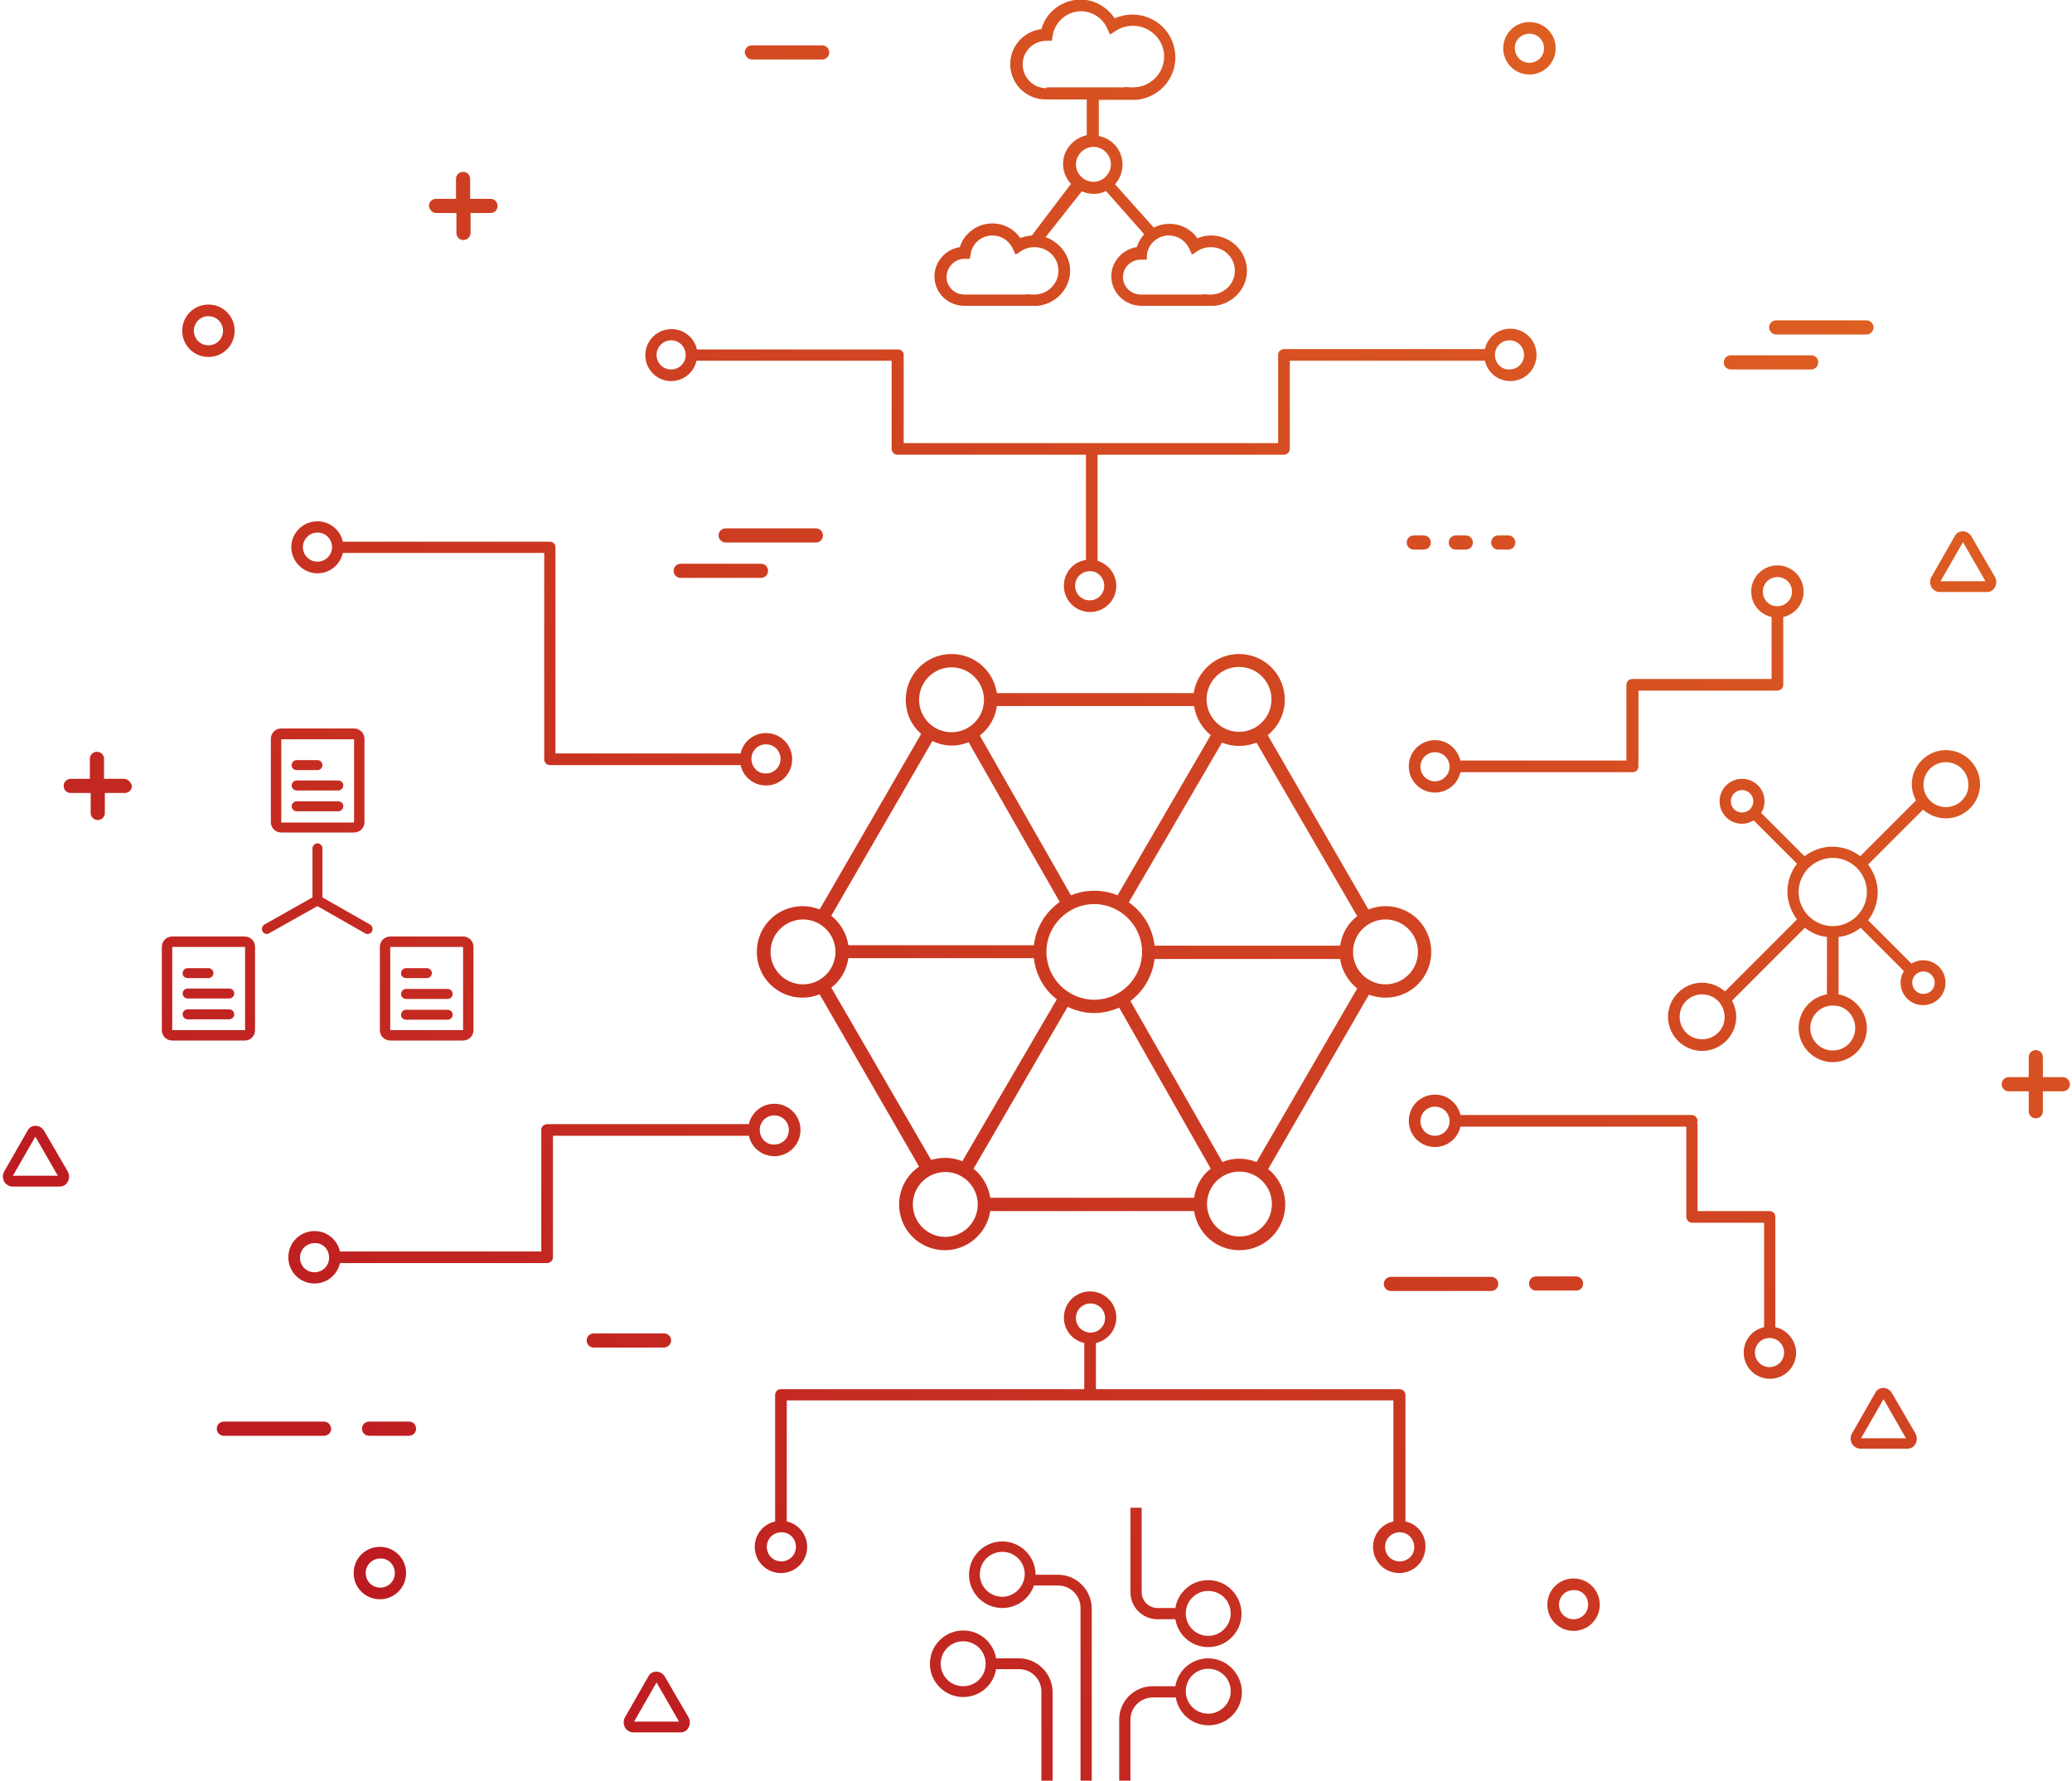 <?xml version="1.0" encoding="utf-8"?>
<!-- Generator: Adobe Illustrator 19.0.0, SVG Export Plug-In . SVG Version: 6.00 Build 0)  -->
<svg version="1.1" id="图层_1" xmlns="http://www.w3.org/2000/svg" xmlns:xlink="http://www.w3.org/1999/xlink" x="0px" y="0px"
	 viewBox="0 0 498 428" style="enable-background:new 0 0 498 428;" xml:space="preserve">
<style type="text/css">
	.st0{fill:url(#XMLID_23_);}
</style>
<linearGradient id="XMLID_23_" gradientUnits="userSpaceOnUse" x1="84.282" y1="379.863" x2="418.179" y2="45.966">
	<stop  offset="0" style="stop-color:#BC1A21"/>
	<stop  offset="1" style="stop-color:#DE5F22"/>
</linearGradient>
<path id="XMLID_88_" class="st0" d="M333,239.8c6.1,0,11-4.9,11-11c0-6.1-4.9-11-11-11c-1.4,0-2.8,0.3-4.1,0.8l-24.2-41.9
	c2.5-2,4.1-5.1,4.1-8.5c0-6.1-4.9-11-11-11c-5.5,0-10.1,4.1-10.9,9.4h-47.3c-0.8-5.3-5.3-9.4-10.9-9.4c-6.1,0-11,4.9-11,11
	c0,3.3,1.4,6.2,3.7,8.2l-24.4,42.2c-1.3-0.5-2.6-0.8-4.1-0.8c-6.1,0-11,4.9-11,11c0,6.1,4.9,11,11,11c1.4,0,2.8-0.3,4.1-0.8
	l23.9,41.4c-2.9,2-4.8,5.3-4.8,9.1c0,6.1,4.9,11,11,11c5.5,0,10.1-4.1,10.9-9.4H287c0.8,5.3,5.3,9.4,10.9,9.4c6.1,0,11-4.9,11-11
	c0-3.4-1.6-6.5-4.1-8.5l24.2-41.9C330.2,239.5,331.6,239.8,333,239.8z M326.2,220.2c-2.2,1.7-3.7,4.2-4.1,7.1h-44.6
	c-0.5-4.3-2.8-8.1-6.2-10.4l22.4-38.4c1.3,0.5,2.7,0.8,4.1,0.8c1.5,0,2.9-0.3,4.2-0.8L326.2,220.2z M274.5,228.8
	c0,6.3-5.2,11.5-11.5,11.5c-6.3,0-11.5-5.2-11.5-11.5c0-6.3,5.2-11.5,11.5-11.5C269.3,217.3,274.5,222.5,274.5,228.8z M297.8,160.3
	c4.3,0,7.8,3.5,7.8,7.8c0,4.3-3.5,7.8-7.8,7.8c-4.3,0-7.8-3.5-7.8-7.8C290,163.8,293.5,160.3,297.8,160.3z M239.6,169.7H287
	c0.4,2.8,1.9,5.3,4,7l-22.4,38.5c-1.7-0.7-3.6-1.1-5.6-1.1c-2,0-3.9,0.4-5.6,1.1l-21.9-38.4C237.7,175.1,239.2,172.6,239.6,169.7z
	 M220.9,168.2c0-4.3,3.5-7.8,7.8-7.8c4.3,0,7.8,3.5,7.8,7.8c0,4.3-3.5,7.8-7.8,7.8C224.4,176,220.9,172.5,220.9,168.2z M224.1,178.1
	c1.4,0.7,3,1.1,4.7,1.1c1.4,0,2.8-0.3,4-0.8l21.9,38.4c-3.4,2.4-5.7,6.1-6.2,10.4h-44.6c-0.4-2.8-1.9-5.3-4.1-7.1L224.1,178.1z
	 M193,236.6c-4.3,0-7.8-3.5-7.8-7.8c0-4.3,3.5-7.8,7.8-7.8c4.3,0,7.8,3.5,7.8,7.8C200.8,233.1,197.3,236.6,193,236.6z M199.8,237.4
	c2.2-1.7,3.7-4.2,4.1-7.1h44.6c0.4,4,2.5,7.6,5.5,9.9l-22.7,38.9c-1.3-0.5-2.7-0.8-4.1-0.8c-1.2,0-2.3,0.2-3.4,0.5L199.8,237.4z
	 M227.2,297.3c-4.3,0-7.8-3.5-7.8-7.8c0-4.3,3.5-7.8,7.8-7.8c4.3,0,7.8,3.5,7.8,7.8C235,293.8,231.5,297.3,227.2,297.3z M287,287.9
	H238c-0.4-2.8-1.9-5.3-4-7l22.6-38.9c1.9,0.9,4.1,1.5,6.3,1.5c2.2,0,4.2-0.5,6.1-1.3l22,38.7C288.9,282.5,287.4,285,287,287.9z
	 M305.7,289.4c0,4.3-3.5,7.8-7.8,7.8c-4.3,0-7.8-3.5-7.8-7.8c0-4.3,3.5-7.8,7.8-7.8C302.2,281.6,305.7,285.1,305.7,289.4z
	 M302,279.3c-1.3-0.5-2.7-0.8-4.2-0.8c-1.4,0-2.8,0.3-4,0.8l-22.1-38.7c3.2-2.4,5.3-6,5.8-10.1h44.6c0.4,2.8,1.9,5.3,4.1,7.1
	L302,279.3z M325.2,228.8c0-4.3,3.5-7.8,7.8-7.8c4.3,0,7.8,3.5,7.8,7.8c0,4.3-3.5,7.8-7.8,7.8C328.7,236.6,325.2,233.1,325.2,228.8z
	 M358.4,306.9h-24.1c-0.9,0-1.7,0.7-1.7,1.7c0,0.9,0.7,1.7,1.7,1.7h24.1c0.9,0,1.7-0.7,1.7-1.7C360.1,307.6,359.3,306.9,358.4,306.9
	z M380.5,308.5c0-0.9-0.7-1.7-1.7-1.7h-9.6c-0.9,0-1.7,0.7-1.7,1.7c0,0.9,0.7,1.7,1.7,1.7h9.6C379.8,310.2,380.5,309.5,380.5,308.5z
	 M426.9,80.4h21.7c0.9,0,1.7-0.7,1.7-1.7c0-0.9-0.7-1.7-1.7-1.7h-21.7c-0.9,0-1.7,0.7-1.7,1.7C425.2,79.6,426,80.4,426.9,80.4z
	 M416,88.8h19.3c0.9,0,1.7-0.7,1.7-1.7s-0.7-1.7-1.7-1.7H416c-0.9,0-1.7,0.7-1.7,1.7S415.1,88.8,416,88.8z M197.8,128.7
	c0-0.9-0.7-1.7-1.7-1.7h-21.7c-0.9,0-1.7,0.7-1.7,1.7c0,0.9,0.8,1.7,1.7,1.7h21.7C197.1,130.4,197.8,129.6,197.8,128.7z
	 M163.6,135.5c-0.9,0-1.7,0.7-1.7,1.7c0,0.9,0.7,1.7,1.7,1.7h19.3c0.9,0,1.7-0.7,1.7-1.7c0-0.9-0.7-1.7-1.7-1.7H163.6z M98.3,341.7
	h-9.6c-0.9,0-1.7,0.7-1.7,1.7c0,0.9,0.7,1.7,1.7,1.7h9.6c0.9,0,1.7-0.7,1.7-1.7C100,342.4,99.3,341.7,98.3,341.7z M77.9,341.7H53.8
	c-0.9,0-1.7,0.7-1.7,1.7c0,0.9,0.7,1.7,1.7,1.7h24.1c0.9,0,1.7-0.7,1.7-1.7C79.5,342.4,78.8,341.7,77.9,341.7z M161.3,322.2
	c0-0.9-0.7-1.7-1.7-1.7h-16.9c-0.9,0-1.7,0.7-1.7,1.7c0,0.9,0.7,1.7,1.7,1.7h16.9C160.6,323.8,161.3,323.1,161.3,322.2z M180.7,14.3
	h16.9c0.9,0,1.7-0.7,1.7-1.7c0-0.9-0.7-1.7-1.7-1.7h-16.9c-0.9,0-1.7,0.7-1.7,1.7C179.1,13.5,179.8,14.3,180.7,14.3z M362.5,132.1
	c0.9,0,1.7-0.7,1.7-1.7c0-0.9-0.7-1.7-1.7-1.7h-2.4c-0.9,0-1.7,0.7-1.7,1.7c0,0.9,0.7,1.7,1.7,1.7H362.5z M342.2,132.1
	c0.9,0,1.7-0.7,1.7-1.7c0-0.9-0.7-1.7-1.7-1.7h-2.4c-0.9,0-1.7,0.7-1.7,1.7c0,0.9,0.7,1.7,1.7,1.7H342.2z M352.3,132.1
	c0.9,0,1.7-0.7,1.7-1.7c0-0.9-0.7-1.7-1.7-1.7h-2.4c-0.9,0-1.7,0.7-1.7,1.7c0,0.9,0.7,1.7,1.7,1.7H352.3z M50.1,85.8
	c3.5,0,6.3-2.8,6.3-6.3c0-3.5-2.8-6.3-6.3-6.3c-3.5,0-6.3,2.8-6.3,6.3C43.8,83,46.6,85.8,50.1,85.8z M50.1,76c2,0,3.5,1.6,3.5,3.5h0
	c0,2-1.6,3.5-3.5,3.5c-2,0-3.5-1.6-3.5-3.5C46.6,77.6,48.1,76,50.1,76z M367.6,17.9c3.5,0,6.3-2.8,6.3-6.3c0-3.5-2.8-6.3-6.3-6.3
	c-3.5,0-6.3,2.8-6.3,6.3C361.3,15.1,364.1,17.9,367.6,17.9z M367.6,8.1c2,0,3.5,1.6,3.5,3.5h0c0,2-1.6,3.5-3.5,3.5
	c-2,0-3.5-1.6-3.5-3.5C364,9.7,365.6,8.1,367.6,8.1z M91.3,371.8c-3.5,0-6.3,2.8-6.3,6.3c0,3.5,2.8,6.3,6.3,6.3
	c3.5,0,6.3-2.8,6.3-6.3C97.6,374.6,94.8,371.8,91.3,371.8z M94.9,378.1c0,2-1.6,3.5-3.5,3.5c-2,0-3.5-1.6-3.5-3.5
	c0-2,1.6-3.5,3.5-3.5C93.3,374.5,94.9,376.1,94.9,378.1L94.9,378.1z M378.2,379.4c-3.5,0-6.3,2.8-6.3,6.3c0,3.5,2.8,6.3,6.3,6.3
	c3.5,0,6.3-2.8,6.3-6.3C384.5,382.2,381.7,379.4,378.2,379.4z M381.7,385.7c0,2-1.6,3.5-3.5,3.5c-2,0-3.5-1.6-3.5-3.5
	c0-2,1.6-3.5,3.5-3.5C380.2,382.1,381.7,383.7,381.7,385.7L381.7,385.7z M192.4,271.6c0-3.5-2.8-6.3-6.3-6.3c-3,0-5.5,2.1-6.1,4.9
	h-48.5c-0.3,0-0.5,0.1-0.7,0.2c-0.4,0.2-0.7,0.6-0.7,1.1v29.3H81.7c-0.6-2.8-3.1-4.9-6.1-4.9c-3.5,0-6.3,2.8-6.3,6.3
	s2.8,6.3,6.3,6.3c3,0,5.5-2.1,6.1-4.9h49.8c0.7,0,1.4-0.6,1.4-1.4V273H180c0.6,2.8,3.1,4.9,6.1,4.9
	C189.6,277.9,192.4,275.1,192.4,271.6z M79.1,302.3c0,2-1.6,3.5-3.5,3.5c-2,0-3.5-1.6-3.5-3.5c0-2,1.6-3.5,3.5-3.5
	C77.6,298.7,79.1,300.3,79.1,302.3L79.1,302.3z M182.6,271.6c0-2,1.6-3.5,3.5-3.5c2,0,3.5,1.6,3.5,3.5c0,2-1.6,3.5-3.5,3.5
	C184.2,275.2,182.6,273.6,182.6,271.6z M344.9,177.9c-3.5,0-6.3,2.8-6.3,6.3c0,3.5,2.8,6.3,6.3,6.3c3,0,5.5-2.1,6.1-4.9h41.4
	c0.8,0,1.4-0.6,1.4-1.4c0-0.2,0-0.3-0.1-0.5c0.1-0.1,0.1-0.3,0.1-0.5V166h33.4c0,0,0,0,0,0c0.4,0,0.7-0.2,1-0.4
	c0.2-0.2,0.4-0.6,0.4-1c0,0,0,0,0,0v-16.3c2.8-0.6,4.9-3.1,4.9-6.1c0-3.5-2.8-6.3-6.3-6.3c-3.5,0-6.3,2.8-6.3,6.3
	c0,3,2.1,5.5,4.9,6.1v14.9h-33.5c-0.7,0-1.4,0.6-1.4,1.4v18.2H351C350.3,180,347.9,177.9,344.9,177.9z M344.9,187.8
	c-2,0-3.5-1.6-3.5-3.5c0-2,1.6-3.5,3.5-3.5c2,0,3.5,1.6,3.5,3.5C348.4,186.2,346.8,187.8,344.9,187.8z M423.7,142.2
	c0-2,1.6-3.5,3.5-3.5c2,0,3.5,1.6,3.5,3.5c0,2-1.6,3.5-3.5,3.5C425.3,145.8,423.7,144.2,423.7,142.2z M426.7,319v-26.5
	c0-0.8-0.6-1.4-1.4-1.4H408v-20.7c0-0.2,0-0.3-0.1-0.5c0.1-0.2,0.1-0.3,0.1-0.5c0-0.7-0.6-1.4-1.4-1.4H351c-0.6-2.8-3.1-4.9-6.1-4.9
	c-3.5,0-6.3,2.8-6.3,6.3c0,3.5,2.8,6.3,6.3,6.3c3,0,5.5-2.1,6.1-4.9h54.3v21.7c0,0.4,0.2,0.7,0.4,1c0.2,0.2,0.6,0.4,1,0.4
	c0,0,0,0,0,0h17.3V319c-2.8,0.6-4.9,3.1-4.9,6.1c0,3.5,2.8,6.3,6.3,6.3c3.5,0,6.3-2.8,6.3-6.3h0C431.6,322.1,429.5,319.6,426.7,319z
	 M344.9,273c-2,0-3.5-1.6-3.5-3.5c0-2,1.6-3.5,3.5-3.5c2,0,3.5,1.6,3.5,3.5C348.4,271.4,346.8,273,344.9,273z M425.3,328.6
	c-2,0-3.5-1.6-3.5-3.5c0-2,1.6-3.5,3.5-3.5c2,0,3.5,1.6,3.5,3.5h0C428.8,327,427.3,328.6,425.3,328.6z M337.8,365.7v-30.4
	c0-0.7-0.6-1.4-1.4-1.4h-73v-11.1c2.8-0.6,4.9-3.1,4.9-6.1c0-3.5-2.8-6.3-6.3-6.3c-3.5,0-6.3,2.8-6.3,6.3c0,3,2.1,5.5,4.9,6.1v11.1
	h-72.9c-0.8,0-1.4,0.6-1.4,1.4v30.4c-2.8,0.6-4.9,3.1-4.9,6.1c0,3.5,2.8,6.3,6.3,6.3c3.5,0,6.3-2.8,6.3-6.3c0-3-2.1-5.5-4.9-6.1
	v-29.1h72.9c0,0,0,0,0,0c0,0,0,0,0,0h72.9v29.1c-2.8,0.6-4.9,3.1-4.9,6.1c0,3.5,2.8,6.3,6.3,6.3c3.5,0,6.3-2.8,6.3-6.3
	C342.7,368.8,340.6,366.3,337.8,365.7z M191.3,371.8c0,2-1.6,3.5-3.5,3.5c-2,0-3.5-1.6-3.5-3.5c0-2,1.6-3.5,3.5-3.5c0,0,0,0,0,0
	c0,0,0,0,0,0C189.8,368.3,191.3,369.8,191.3,371.8z M262.1,320.3c-2,0-3.5-1.6-3.5-3.5c0-2,1.6-3.5,3.5-3.5c2,0,3.5,1.6,3.5,3.5
	C265.6,318.7,264.1,320.3,262.1,320.3z M336.4,375.3c-2,0-3.5-1.6-3.5-3.5c0-2,1.6-3.5,3.5-3.5c0,0,0,0,0,0c0,0,0,0,0,0
	c2,0,3.5,1.6,3.5,3.5C340,373.7,338.4,375.3,336.4,375.3z M161.3,91.6c3,0,5.5-2.1,6.1-4.9h46.9v21.2c0,0.7,0.6,1.4,1.4,1.4H261
	v25.3c-3,0.4-5.3,3-5.3,6.2c0,3.5,2.8,6.3,6.3,6.3c3.5,0,6.3-2.8,6.3-6.3c0-2.8-1.9-5.2-4.5-6v-25.5h44.8c0.7,0,1.4-0.6,1.4-1.4
	V86.7h46.9c0.6,2.8,3.1,4.9,6.1,4.9c3.5,0,6.3-2.8,6.3-6.3c0-3.5-2.8-6.3-6.3-6.3c-3,0-5.5,2.1-6.1,4.9h-48.3c-0.4,0-0.7,0.2-1,0.4
	c-0.2,0.2-0.4,0.6-0.4,1v21.2h-90V85.3c0-0.4-0.1-0.7-0.4-0.9c-0.2-0.3-0.6-0.4-1-0.4h-48.3c-0.6-2.8-3.1-4.9-6.1-4.9
	c-3.5,0-6.3,2.8-6.3,6.3C155.1,88.8,157.9,91.6,161.3,91.6z M359.3,85.3c0-2,1.6-3.5,3.5-3.5c2,0,3.5,1.6,3.5,3.5
	c0,2-1.6,3.5-3.5,3.5C360.9,88.9,359.3,87.3,359.3,85.3C359.3,85.3,359.3,85.3,359.3,85.3C359.3,85.3,359.3,85.3,359.3,85.3z
	 M265.4,140.8c0,2-1.6,3.5-3.5,3.5c-2,0-3.5-1.6-3.5-3.5c0-2,1.6-3.5,3.5-3.5C263.8,137.2,265.4,138.8,265.4,140.8z M161.3,81.8
	c2,0,3.5,1.6,3.5,3.5c0,0,0,0,0,0c0,0,0,0,0,0c0,2-1.6,3.5-3.5,3.5c-2,0-3.5-1.6-3.5-3.5C157.8,83.4,159.4,81.8,161.3,81.8z
	 M76.3,137.8c3,0,5.5-2.1,6.1-4.9h48.4v49.2c0,0.1,0,0.1,0,0.2c0,0.1,0,0.1,0,0.2c0,0.8,0.6,1.4,1.4,1.4H178
	c0.6,2.8,3.1,4.9,6.1,4.9c3.5,0,6.3-2.8,6.3-6.3c0-3.5-2.8-6.3-6.3-6.3c-3,0-5.5,2.1-6.1,4.9h-44.5v-49.5c0,0,0,0,0,0
	c0-0.2-0.1-0.4-0.1-0.6c-0.2-0.5-0.7-0.8-1.2-0.8c0,0,0,0,0,0H82.4c-0.6-2.8-3.1-4.9-6.1-4.9c-3.5,0-6.3,2.8-6.3,6.3
	C70.1,135,72.9,137.8,76.3,137.8z M180.6,182.4c0-2,1.6-3.5,3.5-3.5c2,0,3.5,1.6,3.5,3.5c0,2-1.6,3.5-3.5,3.5
	C182.2,186,180.6,184.4,180.6,182.4C180.6,182.5,180.6,182.4,180.6,182.4C180.6,182.4,180.6,182.4,180.6,182.4z M76.3,128
	c2,0,3.5,1.6,3.5,3.5c0,2-1.6,3.5-3.5,3.5c-2,0-3.5-1.6-3.5-3.5C72.8,129.6,74.4,128,76.3,128z M97.6,235.1h5c0.7,0,1.2-0.6,1.2-1.2
	c0-0.7-0.6-1.2-1.2-1.2h-5c-0.7,0-1.2,0.6-1.2,1.2C96.3,234.5,96.9,235.1,97.6,235.1z M64.1,224.5c0.2,0,0.4-0.1,0.6-0.2l11.6-6.5
	l11.4,6.5c0.2,0.1,0.4,0.2,0.6,0.2c0.4,0,0.9-0.2,1.1-0.6c0.3-0.6,0.1-1.4-0.5-1.7l-11.4-6.5v-11.8c0-0.7-0.6-1.2-1.2-1.2
	c-0.7,0-1.2,0.6-1.2,1.2v11.8l-11.5,6.5c-0.6,0.3-0.8,1.1-0.5,1.7C63.3,224.2,63.7,224.5,64.1,224.5z M45.1,235.1h5
	c0.7,0,1.2-0.6,1.2-1.2c0-0.7-0.6-1.2-1.2-1.2h-5c-0.7,0-1.2,0.6-1.2,1.2C43.8,234.5,44.4,235.1,45.1,235.1z M67.6,200.1h17.5
	c1.4,0,2.5-1.1,2.5-2.5v-20c0-1.4-1.1-2.5-2.5-2.5H67.6c-1.4,0-2.5,1.1-2.5,2.5v20C65.1,199,66.2,200.1,67.6,200.1z M67.6,177.7
	h17.5l0,20H67.6V177.7z M55.1,237.6h-10c-0.7,0-1.2,0.6-1.2,1.2c0,0.7,0.6,1.2,1.2,1.2h10c0.7,0,1.2-0.6,1.2-1.2
	C56.3,238.2,55.8,237.6,55.1,237.6z M61.3,247.6v-20c0-1.4-1.1-2.5-2.5-2.5H41.4c-1.4,0-2.5,1.1-2.5,2.5v20c0,1.4,1.1,2.5,2.5,2.5
	h17.5C60.2,250.1,61.3,249,61.3,247.6z M41.4,227.6h17.5l0,20H41.4V227.6z M55.1,242.6h-10c-0.7,0-1.2,0.6-1.2,1.2
	c0,0.7,0.6,1.2,1.2,1.2h10c0.7,0,1.2-0.6,1.2-1.2C56.3,243.2,55.8,242.6,55.1,242.6z M81.3,187.6h-10c-0.7,0-1.2,0.6-1.2,1.2
	c0,0.7,0.6,1.2,1.2,1.2h10c0.7,0,1.2-0.6,1.2-1.2C82.6,188.2,82,187.6,81.3,187.6z M97.6,245.1h10c0.7,0,1.2-0.6,1.2-1.2
	c0-0.7-0.6-1.2-1.2-1.2h-10c-0.7,0-1.2,0.6-1.2,1.2C96.3,244.5,96.9,245.1,97.6,245.1z M81.3,192.6h-10c-0.7,0-1.2,0.6-1.2,1.2
	c0,0.7,0.6,1.2,1.2,1.2h10c0.7,0,1.2-0.6,1.2-1.2C82.6,193.2,82,192.6,81.3,192.6z M93.8,225.1c-1.4,0-2.5,1.1-2.5,2.5v20
	c0,1.4,1.1,2.5,2.5,2.5h17.5c1.4,0,2.5-1.1,2.5-2.5v-20c0-1.4-1.1-2.5-2.5-2.5H93.8z M111.3,247.6H93.8v-20h17.5L111.3,247.6z
	 M71.3,185.1h5c0.7,0,1.2-0.6,1.2-1.2c0-0.7-0.6-1.2-1.2-1.2h-5c-0.7,0-1.2,0.6-1.2,1.2C70.1,184.6,70.6,185.1,71.3,185.1z
	 M97.6,240.1h10c0.7,0,1.2-0.6,1.2-1.2c0-0.7-0.6-1.2-1.2-1.2h-10c-0.7,0-1.2,0.6-1.2,1.2C96.3,239.5,96.9,240.1,97.6,240.1z
	 M231.8,73.5h16.3l0.3,0c0.1,0,0.1,0,0.2,0c0.1,0,0.3,0,0.4,0l0.5,0v0c4.3-0.5,7.7-4.1,7.7-8.4c0-3.7-2.5-6.9-5.9-8.1l8.7-11
	c0.9,0.4,1.9,0.6,2.9,0.6c1.1,0,2-0.2,2.9-0.7l9.2,10.4c-0.8,0.9-1.4,1.9-1.8,3.1c-3.4,0.5-6.1,3.5-6.1,7c0,3.9,3.2,7.1,7.2,7.1
	h16.3l0.3,0c0.1,0,0.1,0,0.2,0c0.1,0,0.3,0,0.4,0l0.5,0v0c4.3-0.5,7.7-4.1,7.7-8.4c0-4.7-3.9-8.5-8.6-8.5c-1.2,0-2.3,0.2-3.3,0.7
	c-1.5-2.2-4-3.5-6.7-3.5c-1.3,0-2.6,0.3-3.8,0.9L268,44.3c1.1-1.3,1.8-2.9,1.8-4.7c0-3.4-2.4-6.3-5.7-6.9V24h7.5l0.3,0
	c0.1,0,0.2,0,0.3,0c0.2,0,0.4,0,0.6,0l0.2,0v0c5.3-0.4,9.5-4.8,9.5-10.2c0-5.7-4.6-10.3-10.3-10.3c-1.5,0-2.9,0.3-4.3,0.9
	c-1.8-2.7-4.8-4.5-8.2-4.5c-4.4,0-8.3,3-9.4,7.1c-4.2,0.5-7.5,4.1-7.5,8.4c0,4.7,3.8,8.5,8.5,8.5h9.9v8.6c-3.2,0.7-5.7,3.5-5.7,6.9
	c0,1.8,0.7,3.5,1.9,4.8L248,56.6c-1,0.1-1.9,0.3-2.8,0.6c-1.5-2.2-4-3.5-6.7-3.5c-3.6,0-6.8,2.4-7.8,5.7c-3.4,0.5-6.1,3.5-6.1,7
	C224.6,70.4,227.8,73.5,231.8,73.5z M275.7,61c0.4-2.5,2.6-4.4,5.2-4.4c2.1,0,4,1.2,4.9,3.1l0.7,1.5l1.4-0.9c0.9-0.6,2-0.9,3.1-0.9
	c3.2,0,5.8,2.5,5.8,5.7c0,3.1-2.6,5.7-5.8,5.7c-0.1,0-0.3,0-0.4,0l-1.5-0.1v0.1h-14.9c-2.4,0-4.3-1.9-4.3-4.2s1.9-4.2,4.4-4.2l1.3,0
	L275.7,61z M251.5,21.2c-3.1,0-5.7-2.5-5.7-5.7s2.6-5.7,5.7-5.7l1.3,0l0.2-1.2c0.5-3.3,3.4-5.9,6.8-5.9c2.7,0,5.2,1.6,6.3,4.1
	l0.7,1.5l1.4-0.9c1.2-0.8,2.6-1.2,4.1-1.2c4.1,0,7.5,3.3,7.5,7.4c0,4.1-3.4,7.4-7.5,7.4c-0.2,0-0.3,0-0.5,0l-1.5-0.1v0.1H251.5z
	 M262.8,35.3c2.3,0,4.2,1.9,4.2,4.2c0,2.3-1.9,4.2-4.2,4.2s-4.2-1.9-4.2-4.2C258.6,37.3,260.5,35.3,262.8,35.3z M231.8,62.2l1.3,0
	l0.2-1.2c0.4-2.5,2.6-4.4,5.2-4.4c2.1,0,4,1.2,4.9,3.1l0.7,1.5l1.4-0.9c0.9-0.6,2-0.9,3.1-0.9c3.2,0,5.8,2.5,5.8,5.7
	c0,3.1-2.6,5.7-5.8,5.7c-0.1,0-0.3,0-0.4,0l-1.5-0.1v0.1h-14.9c-2.4,0-4.3-1.9-4.3-4.2S229.4,62.2,231.8,62.2z M467.7,180.3
	c-4.5,0-8.2,3.7-8.2,8.2c0,1.4,0.4,2.7,1,3.9l-13.4,13.4c-1.8-1.4-4.2-2.3-6.7-2.3c-2.5,0-4.8,0.9-6.7,2.3l-10.4-10.4
	c0.5-0.8,0.8-1.7,0.8-2.8c0-3-2.4-5.4-5.4-5.4c-3,0-5.4,2.4-5.4,5.4c0,3,2.4,5.4,5.4,5.4c1,0,1.9-0.3,2.8-0.8l10.4,10.4
	c-1.4,1.8-2.3,4.2-2.3,6.7s0.9,4.8,2.3,6.7l-17.3,17.3c-1.5-1.3-3.4-2.1-5.5-2.1c-4.5,0-8.2,3.7-8.2,8.2c0,4.5,3.7,8.2,8.2,8.2
	c4.5,0,8.2-3.7,8.2-8.2c0-1.4-0.4-2.7-1-3.9l17.5-17.5c1.5,1.2,3.3,2,5.3,2.2V239c-3.9,0.7-6.8,4-6.8,8.1c0,4.5,3.7,8.2,8.2,8.2
	s8.2-3.7,8.2-8.2c0-4-3-7.4-6.8-8.1v-13.8c2-0.2,3.8-1,5.3-2.2l10.4,10.4c-0.5,0.8-0.8,1.7-0.8,2.8c0,3,2.4,5.4,5.4,5.4
	c3,0,5.4-2.4,5.4-5.4c0-3-2.4-5.4-5.4-5.4c-1,0-1.9,0.3-2.8,0.8l-10.4-10.4c1.4-1.8,2.3-4.2,2.3-6.7s-0.9-4.8-2.3-6.7l13.2-13.2
	c1.5,1.3,3.4,2.1,5.5,2.1c4.5,0,8.2-3.7,8.2-8.2C475.9,184,472.2,180.3,467.7,180.3z M418.7,195.3c-1.5,0-2.7-1.2-2.7-2.7
	c0-1.5,1.2-2.7,2.7-2.7c1.5,0,2.7,1.2,2.7,2.7C421.4,194.1,420.2,195.3,418.7,195.3z M409.1,249.8c-3,0-5.4-2.4-5.4-5.4
	c0-3,2.4-5.4,5.4-5.4c3,0,5.4,2.4,5.4,5.4C414.6,247.4,412.1,249.8,409.1,249.8z M462.3,233.5c1.5,0,2.7,1.2,2.7,2.7
	c0,1.5-1.2,2.7-2.7,2.7c-1.5,0-2.7-1.2-2.7-2.7C459.6,234.7,460.8,233.5,462.3,233.5z M445.9,247.1c0,3-2.4,5.4-5.4,5.4
	c-3,0-5.4-2.4-5.4-5.4c0-3,2.4-5.4,5.4-5.4C443.5,241.6,445.9,244.1,445.9,247.1z M440.5,222.6c-4.5,0-8.2-3.7-8.2-8.2
	s3.7-8.2,8.2-8.2s8.2,3.7,8.2,8.2S445,222.6,440.5,222.6z M467.7,194c-3,0-5.4-2.4-5.4-5.4c0-3,2.4-5.4,5.4-5.4c3,0,5.4,2.4,5.4,5.4
	C473.2,191.5,470.7,194,467.7,194z M290.4,379.8c-4,0-7.3,2.9-7.9,6.7h-4.3c-2.1,0-3.8-1.7-3.8-3.8v-20.3h-2.7v20.3
	c0,3.6,2.9,6.5,6.5,6.5h4.3c0.6,3.8,3.9,6.7,7.9,6.7c4.4,0,8-3.6,8-8C298.4,383.4,294.8,379.8,290.4,379.8z M290.4,393.2
	c-3,0-5.4-2.4-5.4-5.4c0-3,2.4-5.4,5.4-5.4c3,0,5.4,2.4,5.4,5.4C295.8,390.8,293.3,393.2,290.4,393.2z M244.9,398.6h-5.5
	c-0.6-3.8-3.9-6.7-7.9-6.7c-4.4,0-8,3.6-8,8s3.6,8,8,8c4,0,7.3-2.9,7.9-6.7h5.5c3,0,5.4,2.4,5.4,5.4V428h2.7v-21.4
	C252.9,402.2,249.3,398.6,244.9,398.6z M231.5,405.3c-3,0-5.4-2.4-5.4-5.4c0-3,2.4-5.4,5.4-5.4c3,0,5.4,2.4,5.4,5.4
	C236.9,402.9,234.5,405.3,231.5,405.3z M290.4,398.6c-4,0-7.3,2.9-7.9,6.7H277c-4.4,0-8,3.6-8,8V428h2.7v-14.7
	c0-2.9,2.4-5.3,5.4-5.3h5.5c0.6,3.8,3.9,6.7,7.9,6.7c4.4,0,8-3.6,8-8C298.4,402.2,294.8,398.6,290.4,398.6z M290.4,411.9
	c-3,0-5.4-2.4-5.4-5.4c0-3,2.4-5.4,5.4-5.4c3,0,5.4,2.4,5.4,5.4C295.8,409.5,293.3,411.9,290.4,411.9z M254.3,378.5h-5.4
	c0-4.4-3.6-8-8-8c-4.4,0-8,3.6-8,8s3.6,8,8,8c3.5,0,6.5-2.2,7.6-5.4h5.8c3,0,5.4,2.4,5.4,5.4V428h2.7v-41.5
	C262.3,382.1,258.7,378.5,254.3,378.5z M240.9,383.8c-3,0-5.4-2.4-5.4-5.4c0-3,2.4-5.4,5.4-5.4c3,0,5.4,2.4,5.4,5.4
	C246.2,381.4,243.8,383.8,240.9,383.8z M104.9,51.2h4.8v4.8c0,0.9,0.7,1.7,1.7,1.7c0.9,0,1.7-0.8,1.7-1.7v-4.8h4.8
	c0.9,0,1.7-0.7,1.7-1.7c0-0.9-0.7-1.7-1.7-1.7H113v-4.8c0-0.9-0.7-1.7-1.7-1.7c-0.9,0-1.7,0.7-1.7,1.7v4.8h-4.8
	c-0.9,0-1.7,0.7-1.7,1.7C103.2,50.4,103.9,51.2,104.9,51.2z M29.8,187.2h-4.8v-4.8c0-0.9-0.7-1.7-1.7-1.7c-0.9,0-1.7,0.7-1.7,1.7
	v4.8H17c-0.9,0-1.7,0.7-1.7,1.7c0,0.9,0.7,1.7,1.7,1.7h4.8v4.8c0,0.9,0.7,1.7,1.7,1.7c0.9,0,1.7-0.7,1.7-1.7v-4.8h4.8
	c0.9,0,1.7-0.7,1.7-1.7C31.5,188,30.7,187.2,29.8,187.2z M495.8,258.9H491v-4.8c0-0.9-0.7-1.7-1.7-1.7c-0.9,0-1.7,0.7-1.7,1.7v4.8
	h-4.8c-0.9,0-1.7,0.7-1.7,1.7c0,0.9,0.7,1.7,1.7,1.7h4.8v4.8c0,0.9,0.7,1.7,1.7,1.7c0.9,0,1.7-0.7,1.7-1.7v-4.8h4.8
	c0.9,0,1.7-0.7,1.7-1.7C497.5,259.7,496.7,258.9,495.8,258.9z M454.7,334.8c-0.4-0.7-1.2-1.2-2-1.2c0,0,0,0,0,0
	c-0.9,0-1.6,0.4-2,1.2l-5.6,9.8c-0.4,0.7-0.4,1.6,0,2.4c0.4,0.7,1.2,1.2,2,1.2h11.3c0.9,0,1.6-0.4,2-1.2c0.4-0.7,0.4-1.6,0-2.4
	L454.7,334.8z M447.3,345.7l5.4-9.4l5.4,9.4H447.3z M159.8,403c-0.4-0.7-1.2-1.2-2-1.2h0c-0.9,0-1.6,0.4-2,1.2l-5.6,9.8
	c-0.4,0.7-0.4,1.6,0,2.4c0.4,0.7,1.2,1.2,2,1.2h11.3c0.9,0,1.6-0.4,2-1.2c0.4-0.7,0.4-1.6,0-2.4L159.8,403z M152.4,413.8l5.4-9.4
	l5.4,9.4H152.4z M473.8,128.9c-0.4-0.7-1.2-1.2-2-1.2c-0.9,0-1.6,0.4-2,1.2l-5.6,9.8v0c-0.4,0.7-0.4,1.6,0,2.4
	c0.4,0.7,1.2,1.2,2,1.2h11.3c0.9,0,1.6-0.4,2-1.2c0.4-0.7,0.4-1.6,0-2.4L473.8,128.9z M466.4,139.7l5.4-9.4l5.4,9.4H466.4z
	 M10.6,271.8c-0.4-0.7-1.2-1.2-2-1.2h0c-0.9,0-1.6,0.4-2,1.2l-5.6,9.8c-0.4,0.7-0.4,1.6,0,2.4c0.4,0.7,1.2,1.2,2,1.2h11.3
	c0.9,0,1.6-0.4,2-1.2c0.4-0.7,0.4-1.6,0-2.4L10.6,271.8z M3.1,282.6l5.4-9.4l5.4,9.4H3.1z"/>
</svg>
